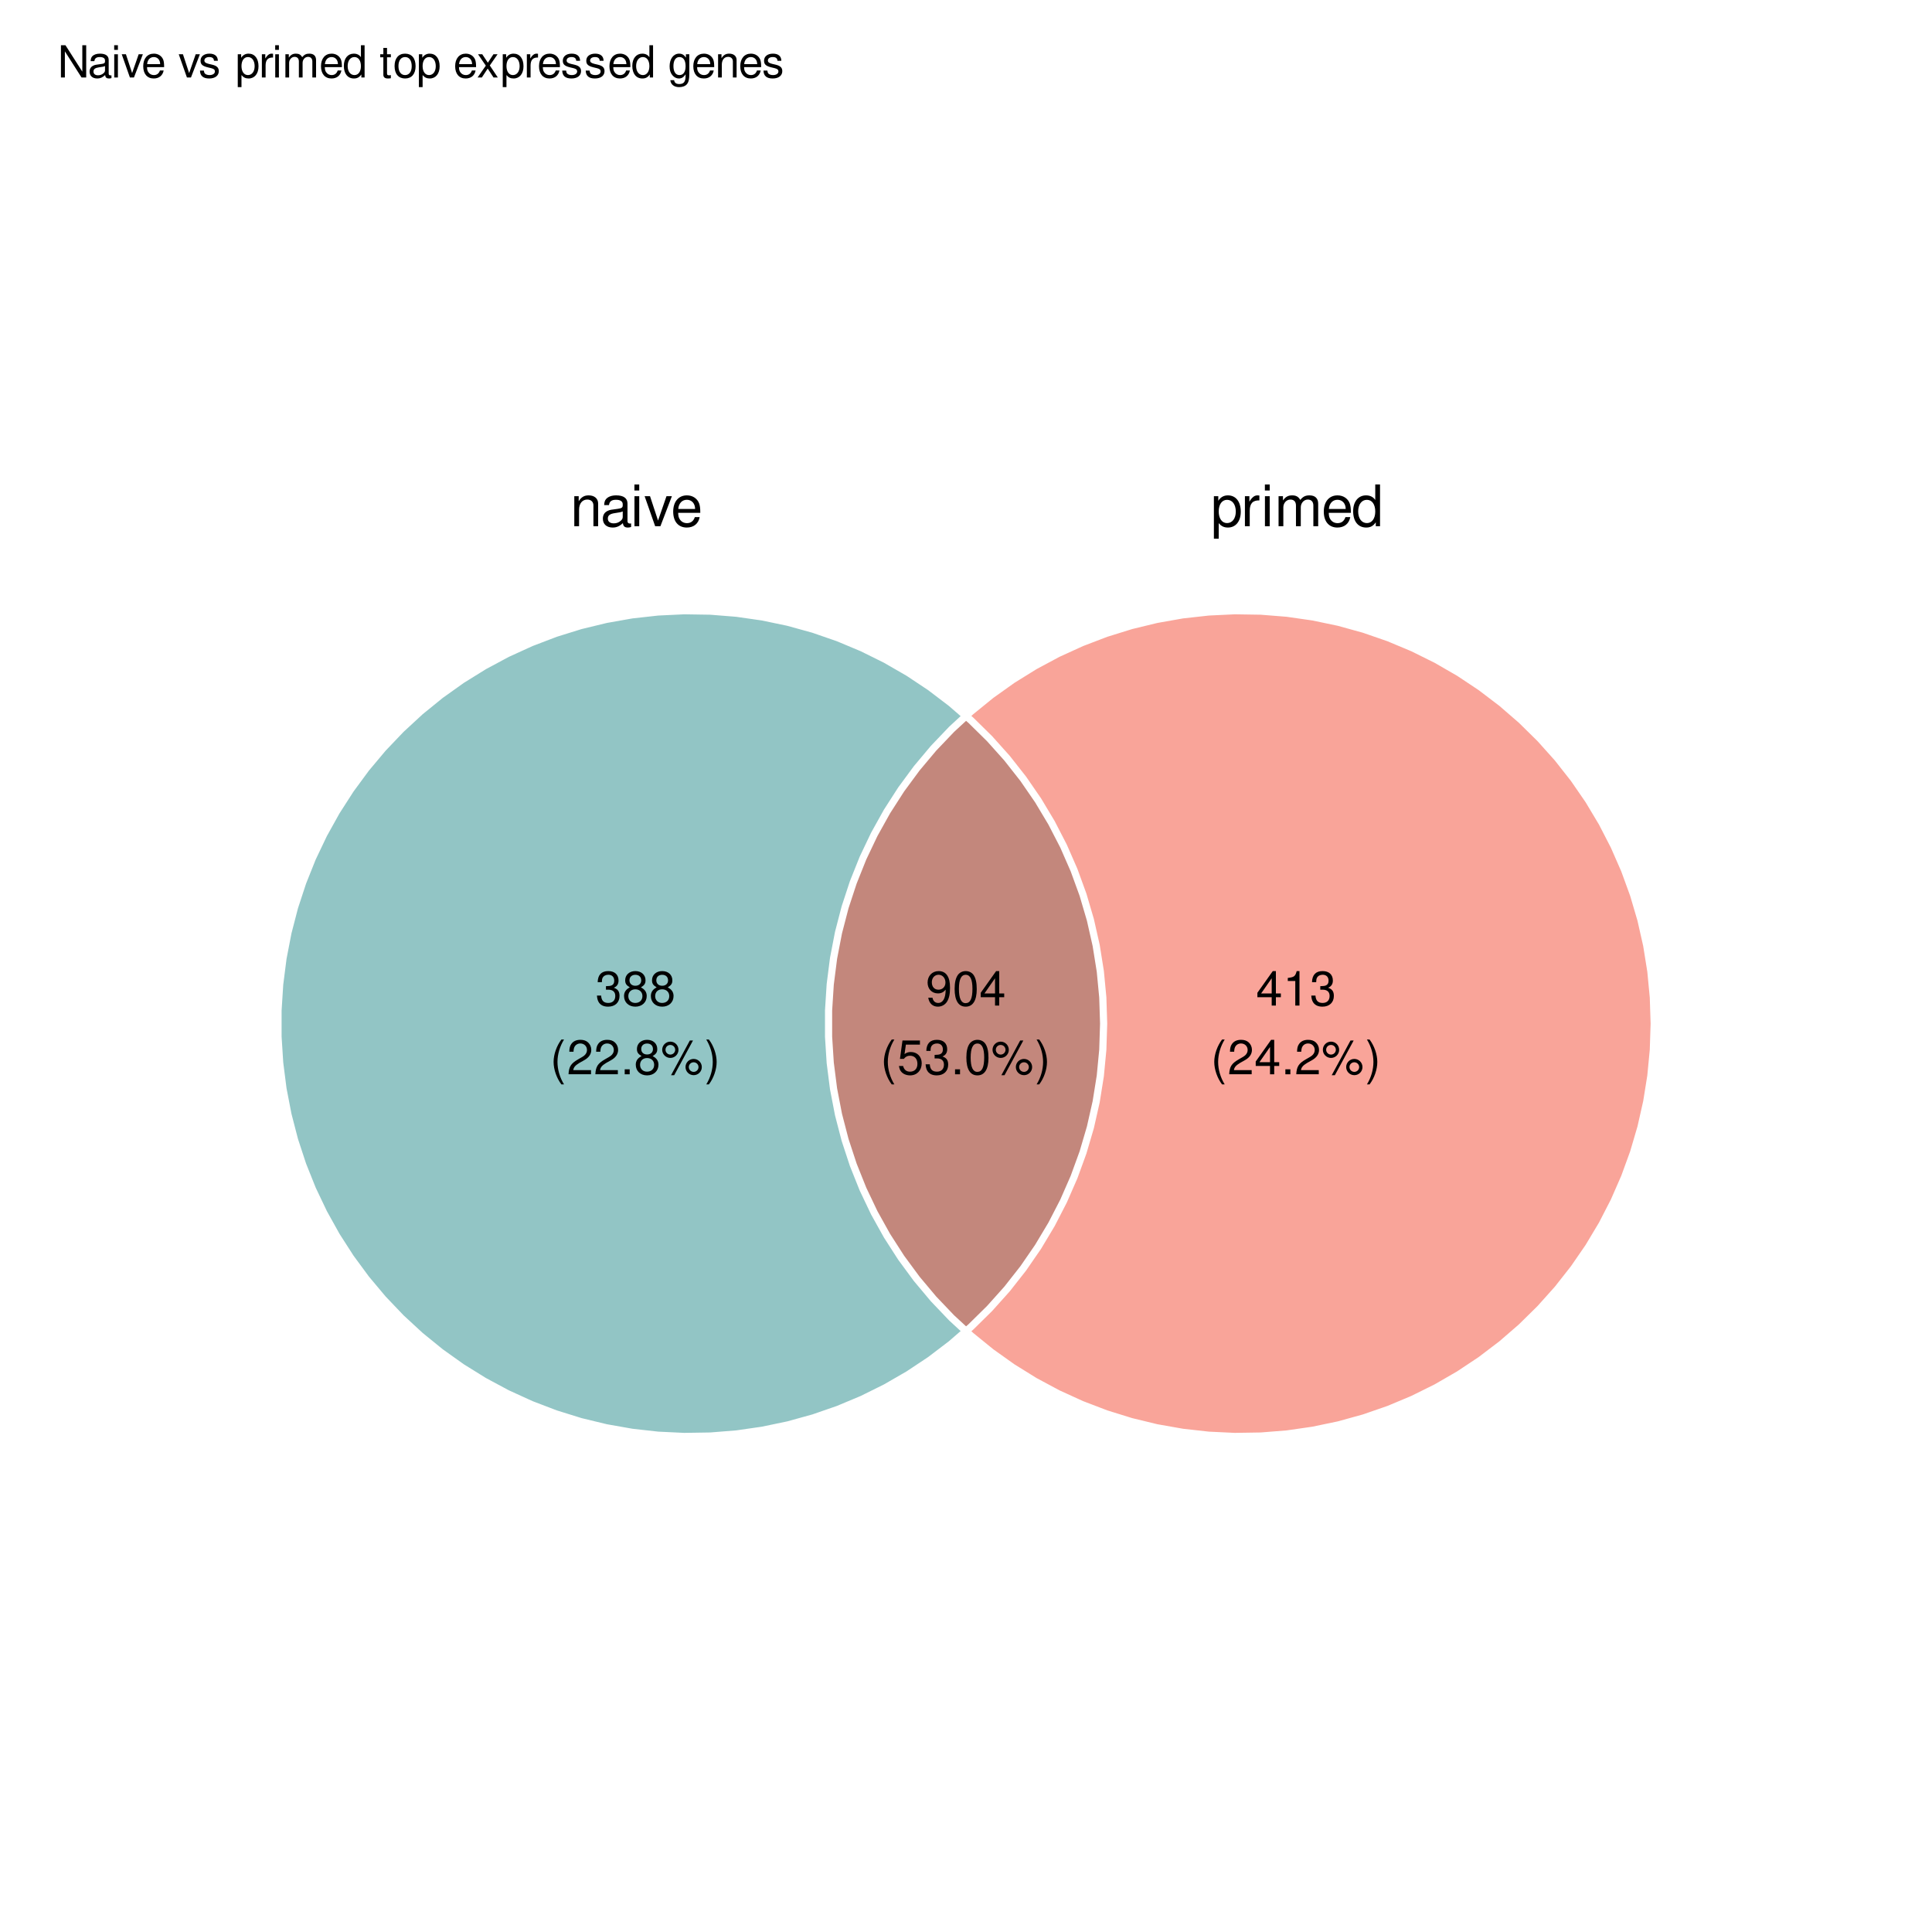 <?xml version="1.0" encoding="UTF-8"?>
<svg xmlns="http://www.w3.org/2000/svg" xmlns:xlink="http://www.w3.org/1999/xlink" width="576pt" height="576pt" viewBox="0 0 576 576" version="1.1">
<defs>
<g>
<symbol overflow="visible" id="glyph0-0">
<path style="stroke:none;" d=""/>
</symbol>
<symbol overflow="visible" id="glyph0-1">
<path style="stroke:none;" d="M 1.203 -8.953 L 1.203 0 L 2.625 0 L 2.625 -4.938 C 2.625 -6.766 3.594 -7.953 5.062 -7.953 C 6.188 -7.953 6.906 -7.281 6.906 -6.203 L 6.906 0 L 8.312 0 L 8.312 -6.766 C 8.312 -8.25 7.203 -9.203 5.484 -9.203 C 4.156 -9.203 3.297 -8.688 2.516 -7.453 L 2.516 -8.953 Z M 1.203 -8.953 "/>
</symbol>
<symbol overflow="visible" id="glyph0-2">
<path style="stroke:none;" d="M 9.141 -0.844 C 8.984 -0.797 8.922 -0.797 8.828 -0.797 C 8.328 -0.797 8.062 -1.062 8.062 -1.5 L 8.062 -6.766 C 8.062 -8.344 6.906 -9.203 4.703 -9.203 C 3.375 -9.203 2.344 -8.828 1.719 -8.156 C 1.312 -7.703 1.141 -7.188 1.109 -6.297 L 2.547 -6.297 C 2.672 -7.391 3.312 -7.891 4.641 -7.891 C 5.938 -7.891 6.641 -7.406 6.641 -6.562 L 6.641 -6.188 C 6.625 -5.562 6.312 -5.344 5.156 -5.188 C 3.141 -4.938 2.828 -4.875 2.281 -4.641 C 1.25 -4.203 0.719 -3.422 0.719 -2.25 C 0.719 -0.625 1.844 0.391 3.656 0.391 C 4.781 0.391 5.688 0 6.688 -0.922 C 6.797 0 7.234 0.391 8.156 0.391 C 8.469 0.391 8.656 0.359 9.141 0.234 Z M 6.641 -2.812 C 6.641 -2.344 6.5 -2.047 6.078 -1.656 C 5.5 -1.125 4.797 -0.859 3.969 -0.859 C 2.859 -0.859 2.203 -1.391 2.203 -2.281 C 2.203 -3.234 2.812 -3.703 4.359 -3.922 C 5.875 -4.141 6.172 -4.203 6.641 -4.422 Z M 6.641 -2.812 "/>
</symbol>
<symbol overflow="visible" id="glyph0-3">
<path style="stroke:none;" d="M 2.562 -8.953 L 1.141 -8.953 L 1.141 0 L 2.562 0 Z M 2.562 -12.453 L 1.125 -12.453 L 1.125 -10.656 L 2.562 -10.656 Z M 2.562 -12.453 "/>
</symbol>
<symbol overflow="visible" id="glyph0-4">
<path style="stroke:none;" d="M 4.875 0 L 8.297 -8.953 L 6.688 -8.953 L 4.172 -1.688 L 1.781 -8.953 L 0.172 -8.953 L 3.312 0 Z M 4.875 0 "/>
</symbol>
<symbol overflow="visible" id="glyph0-5">
<path style="stroke:none;" d="M 8.766 -4 C 8.766 -5.359 8.656 -6.188 8.406 -6.844 C 7.828 -8.312 6.453 -9.203 4.781 -9.203 C 2.281 -9.203 0.688 -7.312 0.688 -4.359 C 0.688 -1.406 2.219 0.391 4.75 0.391 C 6.797 0.391 8.219 -0.766 8.578 -2.719 L 7.141 -2.719 C 6.75 -1.531 5.938 -0.922 4.797 -0.922 C 3.891 -0.922 3.125 -1.328 2.641 -2.078 C 2.312 -2.594 2.188 -3.109 2.172 -4 Z M 2.203 -5.156 C 2.328 -6.812 3.328 -7.891 4.766 -7.891 C 6.219 -7.891 7.219 -6.766 7.219 -5.156 Z M 2.203 -5.156 "/>
</symbol>
<symbol overflow="visible" id="glyph0-6">
<path style="stroke:none;" d="M 0.922 3.719 L 2.359 3.719 L 2.359 -0.938 C 3.109 -0.016 3.938 0.391 5.109 0.391 C 7.422 0.391 8.938 -1.469 8.938 -4.328 C 8.938 -7.328 7.469 -9.203 5.094 -9.203 C 3.875 -9.203 2.906 -8.656 2.234 -7.594 L 2.234 -8.953 L 0.922 -8.953 Z M 4.844 -7.875 C 6.422 -7.875 7.453 -6.484 7.453 -4.359 C 7.453 -2.328 6.406 -0.938 4.844 -0.938 C 3.328 -0.938 2.359 -2.312 2.359 -4.406 C 2.359 -6.5 3.328 -7.875 4.844 -7.875 Z M 4.844 -7.875 "/>
</symbol>
<symbol overflow="visible" id="glyph0-7">
<path style="stroke:none;" d="M 1.172 -8.953 L 1.172 0 L 2.609 0 L 2.609 -4.641 C 2.625 -6.797 3.516 -7.75 5.484 -7.703 L 5.484 -9.156 C 5.25 -9.188 5.109 -9.203 4.938 -9.203 C 4.016 -9.203 3.312 -8.656 2.5 -7.328 L 2.5 -8.953 Z M 1.172 -8.953 "/>
</symbol>
<symbol overflow="visible" id="glyph0-8">
<path style="stroke:none;" d="M 1.203 -8.953 L 1.203 0 L 2.625 0 L 2.625 -5.625 C 2.625 -6.922 3.562 -7.953 4.734 -7.953 C 5.797 -7.953 6.391 -7.312 6.391 -6.172 L 6.391 0 L 7.828 0 L 7.828 -5.625 C 7.828 -6.922 8.766 -7.953 9.922 -7.953 C 10.969 -7.953 11.578 -7.297 11.578 -6.172 L 11.578 0 L 13.016 0 L 13.016 -6.719 C 13.016 -8.312 12.094 -9.203 10.422 -9.203 C 9.219 -9.203 8.5 -8.844 7.672 -7.844 C 7.141 -8.797 6.422 -9.203 5.266 -9.203 C 4.062 -9.203 3.266 -8.766 2.516 -7.688 L 2.516 -8.953 Z M 1.203 -8.953 "/>
</symbol>
<symbol overflow="visible" id="glyph0-9">
<path style="stroke:none;" d="M 8.453 -12.453 L 7.031 -12.453 L 7.031 -7.828 C 6.438 -8.734 5.484 -9.203 4.281 -9.203 C 1.969 -9.203 0.438 -7.344 0.438 -4.484 C 0.438 -1.469 1.906 0.391 4.344 0.391 C 5.562 0.391 6.422 -0.062 7.188 -1.172 L 7.188 0 L 8.453 0 Z M 4.531 -7.875 C 6.062 -7.875 7.031 -6.531 7.031 -4.375 C 7.031 -2.312 6.047 -0.938 4.547 -0.938 C 2.969 -0.938 1.938 -2.328 1.938 -4.406 C 1.938 -6.484 2.969 -7.875 4.531 -7.875 Z M 4.531 -7.875 "/>
</symbol>
<symbol overflow="visible" id="glyph1-0">
<path style="stroke:none;" d=""/>
</symbol>
<symbol overflow="visible" id="glyph1-1">
<path style="stroke:none;" d="M 3.141 -4.734 L 3.828 -4.734 C 5.188 -4.734 5.922 -4.094 5.922 -2.859 C 5.922 -1.562 5.141 -0.781 3.844 -0.781 C 2.453 -0.781 1.797 -1.484 1.703 -2.984 L 0.453 -2.984 C 0.516 -2.156 0.656 -1.625 0.891 -1.172 C 1.422 -0.172 2.406 0.328 3.781 0.328 C 5.859 0.328 7.188 -0.922 7.188 -2.875 C 7.188 -4.188 6.703 -4.891 5.484 -5.312 C 6.422 -5.703 6.891 -6.406 6.891 -7.453 C 6.891 -9.219 5.75 -10.281 3.828 -10.281 C 1.797 -10.281 0.719 -9.141 0.672 -6.969 L 1.922 -6.969 C 1.938 -7.594 1.984 -7.953 2.141 -8.266 C 2.438 -8.844 3.062 -9.188 3.844 -9.188 C 4.953 -9.188 5.609 -8.516 5.609 -7.406 C 5.609 -6.688 5.359 -6.234 4.812 -6 C 4.469 -5.859 4.016 -5.797 3.141 -5.781 Z M 3.141 -4.734 "/>
</symbol>
<symbol overflow="visible" id="glyph1-2">
<path style="stroke:none;" d="M 5.562 -5.422 C 6.609 -6.062 6.938 -6.562 6.938 -7.531 C 6.938 -9.156 5.703 -10.281 3.906 -10.281 C 2.141 -10.281 0.875 -9.156 0.875 -7.547 C 0.875 -6.562 1.203 -6.078 2.25 -5.422 C 1.094 -4.828 0.531 -4 0.531 -2.859 C 0.531 -0.984 1.906 0.328 3.906 0.328 C 5.906 0.328 7.297 -0.984 7.297 -2.859 C 7.297 -4 6.719 -4.828 5.562 -5.422 Z M 3.906 -9.172 C 4.984 -9.172 5.656 -8.531 5.656 -7.5 C 5.656 -6.547 4.969 -5.906 3.906 -5.906 C 2.844 -5.906 2.156 -6.547 2.156 -7.531 C 2.156 -8.531 2.844 -9.172 3.906 -9.172 Z M 3.906 -4.844 C 5.156 -4.844 6.016 -4.031 6.016 -2.828 C 6.016 -1.594 5.172 -0.781 3.875 -0.781 C 2.656 -0.781 1.812 -1.625 1.812 -2.812 C 1.812 -4.031 2.641 -4.844 3.906 -4.844 Z M 3.906 -4.844 "/>
</symbol>
<symbol overflow="visible" id="glyph1-3">
<path style="stroke:none;" d="M 3.359 -10.359 C 1.938 -8.5 1.031 -5.922 1.031 -3.688 C 1.031 -1.438 1.938 1.156 3.359 3.016 L 4.141 3.016 C 2.891 0.984 2.188 -1.406 2.188 -3.688 C 2.188 -5.938 2.891 -8.344 4.141 -10.359 Z M 3.359 -10.359 "/>
</symbol>
<symbol overflow="visible" id="glyph1-4">
<path style="stroke:none;" d="M 7.188 -1.234 L 1.891 -1.234 C 2.016 -2.094 2.469 -2.625 3.719 -3.391 L 5.141 -4.188 C 6.547 -4.969 7.266 -6.016 7.266 -7.281 C 7.266 -8.141 6.922 -8.922 6.328 -9.484 C 5.734 -10.031 4.984 -10.281 4.031 -10.281 C 2.766 -10.281 1.812 -9.828 1.25 -8.938 C 0.891 -8.406 0.734 -7.766 0.719 -6.719 L 1.969 -6.719 C 2 -7.422 2.094 -7.828 2.266 -8.172 C 2.594 -8.797 3.234 -9.188 4 -9.188 C 5.141 -9.188 5.984 -8.359 5.984 -7.25 C 5.984 -6.422 5.516 -5.719 4.625 -5.203 L 3.312 -4.438 C 1.203 -3.234 0.594 -2.266 0.484 -0.016 L 7.188 -0.016 Z M 7.188 -1.234 "/>
</symbol>
<symbol overflow="visible" id="glyph1-5">
<path style="stroke:none;" d="M 2.719 -1.484 L 1.234 -1.484 L 1.234 0 L 2.719 0 Z M 2.719 -1.484 "/>
</symbol>
<symbol overflow="visible" id="glyph1-6">
<path style="stroke:none;" d="M 2.828 -9.734 C 1.5 -9.734 0.406 -8.641 0.406 -7.312 C 0.406 -5.969 1.5 -4.875 2.844 -4.875 C 4.172 -4.875 5.266 -5.969 5.266 -7.281 C 5.266 -8.656 4.188 -9.734 2.828 -9.734 Z M 2.828 -8.75 C 3.641 -8.75 4.281 -8.109 4.281 -7.297 C 4.281 -6.516 3.625 -5.875 2.844 -5.875 C 2.047 -5.875 1.391 -6.516 1.391 -7.312 C 1.391 -8.109 2.031 -8.75 2.828 -8.75 Z M 8.656 -10.078 L 3.047 0.281 L 3.984 0.281 L 9.594 -10.078 Z M 9.781 -4.578 C 8.453 -4.578 7.359 -3.5 7.359 -2.156 C 7.359 -0.812 8.453 0.266 9.797 0.266 C 11.125 0.266 12.219 -0.812 12.219 -2.141 C 12.219 -3.5 11.141 -4.578 9.781 -4.578 Z M 9.781 -3.578 C 10.594 -3.578 11.234 -2.938 11.234 -2.141 C 11.234 -1.359 10.578 -0.719 9.797 -0.719 C 8.984 -0.719 8.344 -1.359 8.344 -2.156 C 8.344 -2.938 8.984 -3.578 9.781 -3.578 Z M 9.781 -3.578 "/>
</symbol>
<symbol overflow="visible" id="glyph1-7">
<path style="stroke:none;" d="M 1.328 3.016 C 2.75 1.156 3.641 -1.438 3.641 -3.672 C 3.641 -5.922 2.75 -8.5 1.328 -10.359 L 0.547 -10.359 C 1.797 -8.328 2.484 -5.938 2.484 -3.672 C 2.484 -1.406 1.797 1 0.547 3.016 Z M 1.328 3.016 "/>
</symbol>
<symbol overflow="visible" id="glyph1-8">
<path style="stroke:none;" d="M 4.656 -2.484 L 4.656 0 L 5.906 0 L 5.906 -2.484 L 7.391 -2.484 L 7.391 -3.609 L 5.906 -3.609 L 5.906 -10.281 L 4.984 -10.281 L 0.391 -3.812 L 0.391 -2.484 Z M 4.656 -3.609 L 1.5 -3.609 L 4.656 -8.141 Z M 4.656 -3.609 "/>
</symbol>
<symbol overflow="visible" id="glyph1-9">
<path style="stroke:none;" d="M 3.688 -7.328 L 3.688 0 L 4.938 0 L 4.938 -10.281 L 4.109 -10.281 C 3.672 -8.703 3.391 -8.484 1.453 -8.234 L 1.453 -7.328 Z M 3.688 -7.328 "/>
</symbol>
<symbol overflow="visible" id="glyph1-10">
<path style="stroke:none;" d="M 0.75 -2.344 C 1 -0.672 2.078 0.328 3.609 0.328 C 4.734 0.328 5.734 -0.219 6.328 -1.141 C 6.953 -2.141 7.234 -3.391 7.234 -5.266 C 7.234 -7 6.984 -8.094 6.391 -9 C 5.828 -9.844 4.953 -10.281 3.844 -10.281 C 1.922 -10.281 0.547 -8.844 0.547 -6.859 C 0.547 -4.969 1.812 -3.625 3.641 -3.625 C 4.594 -3.625 5.297 -3.969 5.938 -4.75 C 5.922 -2.188 5.141 -0.781 3.703 -0.781 C 2.812 -0.781 2.203 -1.344 2 -2.344 Z M 3.828 -9.188 C 4.984 -9.188 5.875 -8.203 5.875 -6.875 C 5.875 -5.609 5.016 -4.734 3.781 -4.734 C 2.578 -4.734 1.812 -5.594 1.812 -6.953 C 1.812 -8.25 2.656 -9.188 3.828 -9.188 Z M 3.828 -9.188 "/>
</symbol>
<symbol overflow="visible" id="glyph1-11">
<path style="stroke:none;" d="M 3.906 -10.281 C 2.969 -10.281 2.125 -9.859 1.594 -9.156 C 0.938 -8.25 0.609 -6.875 0.609 -4.984 C 0.609 -1.5 1.75 0.328 3.906 0.328 C 6.047 0.328 7.203 -1.5 7.203 -4.891 C 7.203 -6.875 6.891 -8.219 6.234 -9.156 C 5.703 -9.875 4.859 -10.281 3.906 -10.281 Z M 3.906 -9.172 C 5.266 -9.172 5.922 -7.797 5.922 -5 C 5.922 -2.078 5.281 -0.719 3.875 -0.719 C 2.562 -0.719 1.891 -2.141 1.891 -4.969 C 1.891 -7.797 2.562 -9.172 3.906 -9.172 Z M 3.906 -9.172 "/>
</symbol>
<symbol overflow="visible" id="glyph1-12">
<path style="stroke:none;" d="M 6.766 -10.078 L 1.562 -10.078 L 0.812 -4.594 L 1.969 -4.594 C 2.547 -5.297 3.031 -5.531 3.828 -5.531 C 5.172 -5.531 6.016 -4.609 6.016 -3.109 C 6.016 -1.656 5.172 -0.781 3.812 -0.781 C 2.719 -0.781 2.047 -1.344 1.75 -2.469 L 0.5 -2.469 C 0.672 -1.656 0.812 -1.25 1.109 -0.875 C 1.672 -0.109 2.703 0.328 3.844 0.328 C 5.875 0.328 7.297 -1.156 7.297 -3.281 C 7.297 -5.281 5.969 -6.641 4.031 -6.641 C 3.328 -6.641 2.766 -6.453 2.172 -6.031 L 2.578 -8.844 L 6.766 -8.844 Z M 6.766 -10.078 "/>
</symbol>
<symbol overflow="visible" id="glyph2-0">
<path style="stroke:none;" d=""/>
</symbol>
<symbol overflow="visible" id="glyph2-1">
<path style="stroke:none;" d="M 8.531 -9.625 L 7.375 -9.625 L 7.375 -1.75 L 2.344 -9.625 L 1 -9.625 L 1 0 L 2.172 0 L 2.172 -7.797 L 7.141 0 L 8.531 0 Z M 8.531 -9.625 "/>
</symbol>
<symbol overflow="visible" id="glyph2-2">
<path style="stroke:none;" d="M 7.062 -0.641 C 6.938 -0.625 6.891 -0.625 6.828 -0.625 C 6.438 -0.625 6.234 -0.812 6.234 -1.156 L 6.234 -5.234 C 6.234 -6.453 5.328 -7.109 3.625 -7.109 C 2.609 -7.109 1.812 -6.828 1.328 -6.312 C 1.016 -5.953 0.891 -5.562 0.859 -4.875 L 1.969 -4.875 C 2.062 -5.719 2.562 -6.094 3.594 -6.094 C 4.594 -6.094 5.141 -5.734 5.141 -5.062 L 5.141 -4.781 C 5.125 -4.297 4.891 -4.125 3.984 -4.016 C 2.422 -3.812 2.188 -3.766 1.766 -3.594 C 0.969 -3.25 0.547 -2.641 0.547 -1.75 C 0.547 -0.484 1.422 0.297 2.828 0.297 C 3.703 0.297 4.391 0 5.172 -0.719 C 5.25 0 5.594 0.297 6.312 0.297 C 6.547 0.297 6.688 0.281 7.062 0.188 Z M 5.141 -2.172 C 5.141 -1.812 5.031 -1.578 4.703 -1.281 C 4.25 -0.875 3.703 -0.656 3.062 -0.656 C 2.203 -0.656 1.703 -1.062 1.703 -1.766 C 1.703 -2.5 2.172 -2.859 3.359 -3.031 C 4.547 -3.188 4.766 -3.25 5.141 -3.422 Z M 5.141 -2.172 "/>
</symbol>
<symbol overflow="visible" id="glyph2-3">
<path style="stroke:none;" d="M 1.984 -6.922 L 0.891 -6.922 L 0.891 0 L 1.984 0 Z M 1.984 -9.625 L 0.875 -9.625 L 0.875 -8.234 L 1.984 -8.234 Z M 1.984 -9.625 "/>
</symbol>
<symbol overflow="visible" id="glyph2-4">
<path style="stroke:none;" d="M 3.766 0 L 6.422 -6.922 L 5.172 -6.922 L 3.219 -1.312 L 1.375 -6.922 L 0.125 -6.922 L 2.562 0 Z M 3.766 0 "/>
</symbol>
<symbol overflow="visible" id="glyph2-5">
<path style="stroke:none;" d="M 6.766 -3.094 C 6.766 -4.141 6.688 -4.781 6.5 -5.297 C 6.047 -6.438 4.984 -7.109 3.703 -7.109 C 1.766 -7.109 0.531 -5.656 0.531 -3.359 C 0.531 -1.078 1.719 0.297 3.672 0.297 C 5.25 0.297 6.344 -0.594 6.625 -2.094 L 5.516 -2.094 C 5.219 -1.188 4.594 -0.719 3.703 -0.719 C 3.016 -0.719 2.422 -1.031 2.047 -1.609 C 1.781 -2 1.688 -2.406 1.672 -3.094 Z M 1.703 -3.984 C 1.797 -5.266 2.578 -6.094 3.688 -6.094 C 4.812 -6.094 5.578 -5.234 5.578 -3.984 Z M 1.703 -3.984 "/>
</symbol>
<symbol overflow="visible" id="glyph2-6">
<path style="stroke:none;" d=""/>
</symbol>
<symbol overflow="visible" id="glyph2-7">
<path style="stroke:none;" d="M 5.781 -4.984 C 5.766 -6.344 4.875 -7.109 3.281 -7.109 C 1.656 -7.109 0.625 -6.281 0.625 -5 C 0.625 -3.922 1.172 -3.406 2.812 -3.016 L 3.844 -2.766 C 4.609 -2.578 4.906 -2.297 4.906 -1.812 C 4.906 -1.156 4.266 -0.719 3.297 -0.719 C 2.703 -0.719 2.203 -0.891 1.922 -1.172 C 1.75 -1.375 1.672 -1.578 1.609 -2.062 L 0.453 -2.062 C 0.5 -0.469 1.406 0.297 3.203 0.297 C 4.953 0.297 6.062 -0.547 6.062 -1.891 C 6.062 -2.922 5.484 -3.484 4.109 -3.812 L 3.047 -4.062 C 2.156 -4.281 1.766 -4.562 1.766 -5.062 C 1.766 -5.703 2.344 -6.094 3.234 -6.094 C 4.125 -6.094 4.594 -5.719 4.625 -4.984 Z M 5.781 -4.984 "/>
</symbol>
<symbol overflow="visible" id="glyph2-8">
<path style="stroke:none;" d="M 0.719 2.875 L 1.828 2.875 L 1.828 -0.719 C 2.406 -0.016 3.047 0.297 3.953 0.297 C 5.75 0.297 6.906 -1.141 6.906 -3.344 C 6.906 -5.672 5.766 -7.109 3.938 -7.109 C 3 -7.109 2.25 -6.688 1.734 -5.875 L 1.734 -6.922 L 0.719 -6.922 Z M 3.75 -6.094 C 4.969 -6.094 5.75 -5.016 5.75 -3.359 C 5.75 -1.797 4.953 -0.719 3.75 -0.719 C 2.578 -0.719 1.828 -1.781 1.828 -3.406 C 1.828 -5.031 2.578 -6.094 3.75 -6.094 Z M 3.75 -6.094 "/>
</symbol>
<symbol overflow="visible" id="glyph2-9">
<path style="stroke:none;" d="M 0.906 -6.922 L 0.906 0 L 2.016 0 L 2.016 -3.594 C 2.031 -5.25 2.719 -6 4.234 -5.953 L 4.234 -7.078 C 4.047 -7.109 3.953 -7.109 3.812 -7.109 C 3.109 -7.109 2.562 -6.688 1.922 -5.672 L 1.922 -6.922 Z M 0.906 -6.922 "/>
</symbol>
<symbol overflow="visible" id="glyph2-10">
<path style="stroke:none;" d="M 0.922 -6.922 L 0.922 0 L 2.031 0 L 2.031 -4.344 C 2.031 -5.344 2.766 -6.156 3.656 -6.156 C 4.469 -6.156 4.938 -5.656 4.938 -4.766 L 4.938 0 L 6.047 0 L 6.047 -4.344 C 6.047 -5.344 6.766 -6.156 7.672 -6.156 C 8.469 -6.156 8.953 -5.641 8.953 -4.766 L 8.953 0 L 10.062 0 L 10.062 -5.188 C 10.062 -6.438 9.344 -7.109 8.047 -7.109 C 7.125 -7.109 6.578 -6.844 5.922 -6.062 C 5.516 -6.797 4.969 -7.109 4.062 -7.109 C 3.141 -7.109 2.516 -6.766 1.938 -5.938 L 1.938 -6.922 Z M 0.922 -6.922 "/>
</symbol>
<symbol overflow="visible" id="glyph2-11">
<path style="stroke:none;" d="M 6.531 -9.625 L 5.438 -9.625 L 5.438 -6.047 C 4.984 -6.75 4.234 -7.109 3.312 -7.109 C 1.516 -7.109 0.344 -5.672 0.344 -3.469 C 0.344 -1.141 1.484 0.297 3.359 0.297 C 4.297 0.297 4.969 -0.047 5.562 -0.906 L 5.562 0 L 6.531 0 Z M 3.5 -6.094 C 4.688 -6.094 5.438 -5.047 5.438 -3.375 C 5.438 -1.781 4.672 -0.719 3.516 -0.719 C 2.297 -0.719 1.484 -1.797 1.484 -3.406 C 1.484 -5.016 2.297 -6.094 3.5 -6.094 Z M 3.5 -6.094 "/>
</symbol>
<symbol overflow="visible" id="glyph2-12">
<path style="stroke:none;" d="M 3.359 -6.922 L 2.219 -6.922 L 2.219 -8.812 L 1.125 -8.812 L 1.125 -6.922 L 0.188 -6.922 L 0.188 -6.016 L 1.125 -6.016 L 1.125 -0.797 C 1.125 -0.078 1.594 0.297 2.453 0.297 C 2.75 0.297 2.984 0.281 3.359 0.219 L 3.359 -0.719 C 3.188 -0.672 3.047 -0.656 2.828 -0.656 C 2.344 -0.656 2.219 -0.797 2.219 -1.281 L 2.219 -6.016 L 3.359 -6.016 Z M 3.359 -6.922 "/>
</symbol>
<symbol overflow="visible" id="glyph2-13">
<path style="stroke:none;" d="M 3.594 -7.109 C 1.641 -7.109 0.469 -5.734 0.469 -3.406 C 0.469 -1.062 1.641 0.297 3.609 0.297 C 5.562 0.297 6.734 -1.078 6.734 -3.359 C 6.734 -5.75 5.594 -7.109 3.594 -7.109 Z M 3.609 -6.094 C 4.844 -6.094 5.578 -5.078 5.578 -3.359 C 5.578 -1.734 4.812 -0.719 3.609 -0.719 C 2.375 -0.719 1.625 -1.734 1.625 -3.406 C 1.625 -5.078 2.375 -6.094 3.609 -6.094 Z M 3.609 -6.094 "/>
</symbol>
<symbol overflow="visible" id="glyph2-14">
<path style="stroke:none;" d="M 3.859 -3.578 L 6.172 -6.922 L 4.938 -6.922 L 3.281 -4.406 L 1.609 -6.922 L 0.359 -6.922 L 2.672 -3.531 L 0.219 0 L 1.484 0 L 3.234 -2.656 L 4.969 0 L 6.25 0 Z M 3.859 -3.578 "/>
</symbol>
<symbol overflow="visible" id="glyph2-15">
<path style="stroke:none;" d="M 5.328 -6.922 L 5.328 -5.922 C 4.781 -6.75 4.172 -7.109 3.297 -7.109 C 1.625 -7.109 0.469 -5.562 0.469 -3.344 C 0.469 -2.172 0.734 -1.328 1.328 -0.641 C 1.844 -0.031 2.516 0.297 3.219 0.297 C 4.047 0.297 4.641 -0.062 5.234 -0.938 L 5.234 -0.578 C 5.234 1.266 4.719 1.953 3.344 1.953 C 2.406 1.953 1.922 1.578 1.812 0.797 L 0.688 0.797 C 0.797 2.078 1.812 2.875 3.312 2.875 C 4.328 2.875 5.172 2.547 5.625 2 C 6.156 1.344 6.344 0.484 6.344 -1.141 L 6.344 -6.922 Z M 3.406 -6.094 C 4.562 -6.094 5.234 -5.125 5.234 -3.359 C 5.234 -1.688 4.562 -0.719 3.406 -0.719 C 2.266 -0.719 1.609 -1.703 1.609 -3.406 C 1.609 -5.094 2.266 -6.094 3.406 -6.094 Z M 3.406 -6.094 "/>
</symbol>
<symbol overflow="visible" id="glyph2-16">
<path style="stroke:none;" d="M 0.922 -6.922 L 0.922 0 L 2.031 0 L 2.031 -3.812 C 2.031 -5.234 2.766 -6.156 3.906 -6.156 C 4.781 -6.156 5.328 -5.625 5.328 -4.797 L 5.328 0 L 6.438 0 L 6.438 -5.234 C 6.438 -6.375 5.578 -7.109 4.234 -7.109 C 3.203 -7.109 2.547 -6.719 1.938 -5.75 L 1.938 -6.922 Z M 0.922 -6.922 "/>
</symbol>
</g>
</defs>
<g id="surface254">
<rect x="0" y="0" width="576" height="576" style="fill:rgb(100%,100%,100%);fill-opacity:1;stroke:none;"/>
<path style=" stroke:none;fill-rule:nonzero;fill:rgb(15.294%,54.51%,54.51%);fill-opacity:0.502;" d="M 329.035 305.168 L 328.785 297.363 L 328.043 289.586 L 326.809 281.871 L 325.09 274.254 L 322.887 266.758 L 320.215 259.418 L 317.086 252.262 L 313.504 245.316 L 309.492 238.613 L 305.062 232.18 L 300.234 226.039 L 295.023 220.219 L 289.457 214.738 L 283.555 209.621 L 277.34 204.891 L 270.836 200.566 L 264.07 196.66 L 257.07 193.191 L 249.863 190.172 L 242.484 187.617 L 234.953 185.535 L 227.309 183.934 L 219.574 182.824 L 211.789 182.203 L 203.977 182.082 L 196.176 182.453 L 188.41 183.316 L 180.719 184.676 L 173.125 186.516 L 165.668 188.836 L 158.371 191.625 L 151.262 194.867 L 144.379 198.559 L 137.738 202.676 L 131.375 207.207 L 125.312 212.133 L 119.574 217.434 L 114.184 223.086 L 109.164 229.07 L 104.531 235.363 L 100.309 241.934 L 96.512 248.762 L 93.152 255.812 L 90.25 263.066 L 87.812 270.488 L 85.852 278.047 L 84.371 285.719 L 83.383 293.469 L 82.887 301.266 L 82.887 309.074 L 83.383 316.871 L 84.371 324.621 L 85.852 332.289 L 87.812 339.852 L 90.25 347.273 L 93.152 354.527 L 96.512 361.578 L 100.309 368.406 L 104.531 374.977 L 109.164 381.27 L 114.184 387.254 L 119.574 392.906 L 125.312 398.207 L 131.375 403.133 L 137.738 407.664 L 144.379 411.781 L 151.262 415.473 L 158.371 418.715 L 165.668 421.504 L 173.125 423.824 L 180.719 425.664 L 188.41 427.02 L 196.176 427.887 L 203.977 428.258 L 211.789 428.137 L 219.574 427.516 L 227.309 426.402 L 234.953 424.805 L 242.484 422.723 L 249.863 420.168 L 257.07 417.148 L 264.07 413.68 L 270.836 409.773 L 277.34 405.449 L 283.555 400.719 L 289.457 395.602 L 295.023 390.121 L 300.234 384.301 L 305.062 378.16 L 309.492 371.727 L 313.504 365.023 L 317.086 358.078 L 320.215 350.922 L 322.887 343.582 L 325.09 336.086 L 326.809 328.469 L 328.043 320.754 L 328.785 312.977 Z M 329.035 305.168 "/>
<path style=" stroke:none;fill-rule:nonzero;fill:rgb(95.686%,29.412%,20.392%);fill-opacity:0.502;" d="M 493.176 305.168 L 492.926 297.363 L 492.184 289.586 L 490.949 281.871 L 489.23 274.254 L 487.027 266.758 L 484.355 259.418 L 481.223 252.262 L 477.645 245.316 L 473.633 238.613 L 469.203 232.18 L 464.375 226.039 L 459.164 220.219 L 453.598 214.738 L 447.695 209.621 L 441.477 204.891 L 434.973 200.566 L 428.207 196.66 L 421.211 193.191 L 414.004 190.172 L 406.621 187.617 L 399.094 185.535 L 391.445 183.934 L 383.715 182.824 L 375.926 182.203 L 368.117 182.082 L 360.312 182.453 L 352.551 183.316 L 344.855 184.676 L 337.266 186.516 L 329.805 188.836 L 322.508 191.625 L 315.402 194.867 L 308.516 198.559 L 301.879 202.676 L 295.516 207.207 L 289.453 212.133 L 283.715 217.434 L 278.324 223.086 L 273.305 229.07 L 268.672 235.363 L 264.449 241.934 L 260.648 248.762 L 257.293 255.812 L 254.391 263.066 L 251.953 270.488 L 249.988 278.047 L 248.512 285.719 L 247.523 293.469 L 247.027 301.266 L 247.027 309.074 L 247.523 316.871 L 248.512 324.621 L 249.988 332.289 L 251.953 339.852 L 254.391 347.273 L 257.293 354.527 L 260.648 361.578 L 264.449 368.406 L 268.672 374.977 L 273.305 381.27 L 278.324 387.254 L 283.715 392.906 L 289.453 398.207 L 295.516 403.133 L 301.879 407.664 L 308.516 411.781 L 315.402 415.473 L 322.508 418.715 L 329.805 421.504 L 337.266 423.824 L 344.855 425.664 L 352.551 427.02 L 360.312 427.887 L 368.117 428.258 L 375.926 428.137 L 383.715 427.516 L 391.445 426.402 L 399.094 424.805 L 406.621 422.723 L 414.004 420.168 L 421.211 417.148 L 428.207 413.68 L 434.973 409.773 L 441.477 405.449 L 447.695 400.719 L 453.598 395.602 L 459.164 390.121 L 464.375 384.301 L 469.203 378.16 L 473.633 371.727 L 477.645 365.023 L 481.223 358.078 L 484.355 350.922 L 487.027 343.582 L 489.23 336.086 L 490.949 328.469 L 492.184 320.754 L 492.926 312.977 Z M 493.176 305.168 "/>
<path style="fill:none;stroke-width:2.134;stroke-linecap:round;stroke-linejoin:round;stroke:rgb(100%,100%,100%);stroke-opacity:1;stroke-miterlimit:10;" d="M 329.035 305.168 L 328.785 297.363 L 328.043 289.586 L 326.809 281.871 L 325.09 274.254 L 322.887 266.758 L 320.215 259.418 L 317.086 252.262 L 313.504 245.316 L 309.492 238.613 L 305.062 232.18 L 300.234 226.039 L 295.023 220.219 L 289.457 214.738 L 283.555 209.621 L 277.34 204.891 L 270.836 200.566 L 264.07 196.66 L 257.07 193.191 L 249.863 190.172 L 242.484 187.617 L 234.953 185.535 L 227.309 183.934 L 219.574 182.824 L 211.789 182.203 L 203.977 182.082 L 196.176 182.453 L 188.41 183.316 L 180.719 184.676 L 173.125 186.516 L 165.668 188.836 L 158.371 191.625 L 151.262 194.867 L 144.379 198.559 L 137.738 202.676 L 131.375 207.207 L 125.312 212.133 L 119.574 217.434 L 114.184 223.086 L 109.164 229.07 L 104.531 235.363 L 100.309 241.934 L 96.512 248.762 L 93.152 255.812 L 90.25 263.066 L 87.812 270.488 L 85.852 278.047 L 84.371 285.719 L 83.383 293.469 L 82.887 301.266 L 82.887 309.074 L 83.383 316.871 L 84.371 324.621 L 85.852 332.289 L 87.812 339.852 L 90.25 347.273 L 93.152 354.527 L 96.512 361.578 L 100.309 368.406 L 104.531 374.977 L 109.164 381.27 L 114.184 387.254 L 119.574 392.906 L 125.312 398.207 L 131.375 403.133 L 137.738 407.664 L 144.379 411.781 L 151.262 415.473 L 158.371 418.715 L 165.668 421.504 L 173.125 423.824 L 180.719 425.664 L 188.41 427.02 L 196.176 427.887 L 203.977 428.258 L 211.789 428.137 L 219.574 427.516 L 227.309 426.402 L 234.953 424.805 L 242.484 422.723 L 249.863 420.168 L 257.07 417.148 L 264.07 413.68 L 270.836 409.773 L 277.34 405.449 L 283.555 400.719 L 289.457 395.602 L 295.023 390.121 L 300.234 384.301 L 305.062 378.16 L 309.492 371.727 L 313.504 365.023 L 317.086 358.078 L 320.215 350.922 L 322.887 343.582 L 325.09 336.086 L 326.809 328.469 L 328.043 320.754 L 328.785 312.977 L 329.035 305.168 "/>
<path style="fill:none;stroke-width:2.134;stroke-linecap:round;stroke-linejoin:round;stroke:rgb(100%,100%,100%);stroke-opacity:1;stroke-miterlimit:10;" d="M 493.176 305.168 L 492.926 297.363 L 492.184 289.586 L 490.949 281.871 L 489.23 274.254 L 487.027 266.758 L 484.355 259.418 L 481.223 252.262 L 477.645 245.316 L 473.633 238.613 L 469.203 232.18 L 464.375 226.039 L 459.164 220.219 L 453.598 214.738 L 447.695 209.621 L 441.477 204.891 L 434.973 200.566 L 428.207 196.66 L 421.211 193.191 L 414.004 190.172 L 406.621 187.617 L 399.094 185.535 L 391.445 183.934 L 383.715 182.824 L 375.926 182.203 L 368.117 182.082 L 360.312 182.453 L 352.551 183.316 L 344.855 184.676 L 337.266 186.516 L 329.805 188.836 L 322.508 191.625 L 315.402 194.867 L 308.516 198.559 L 301.879 202.676 L 295.516 207.207 L 289.453 212.133 L 283.715 217.434 L 278.324 223.086 L 273.305 229.07 L 268.672 235.363 L 264.449 241.934 L 260.648 248.762 L 257.293 255.812 L 254.391 263.066 L 251.953 270.488 L 249.988 278.047 L 248.512 285.719 L 247.523 293.469 L 247.027 301.266 L 247.027 309.074 L 247.523 316.871 L 248.512 324.621 L 249.988 332.289 L 251.953 339.852 L 254.391 347.273 L 257.293 354.527 L 260.648 361.578 L 264.449 368.406 L 268.672 374.977 L 273.305 381.27 L 278.324 387.254 L 283.715 392.906 L 289.453 398.207 L 295.516 403.133 L 301.879 407.664 L 308.516 411.781 L 315.402 415.473 L 322.508 418.715 L 329.805 421.504 L 337.266 423.824 L 344.855 425.664 L 352.551 427.02 L 360.312 427.887 L 368.117 428.258 L 375.926 428.137 L 383.715 427.516 L 391.445 426.402 L 399.094 424.805 L 406.621 422.723 L 414.004 420.168 L 421.211 417.148 L 428.207 413.68 L 434.973 409.773 L 441.477 405.449 L 447.695 400.719 L 453.598 395.602 L 459.164 390.121 L 464.375 384.301 L 469.203 378.16 L 473.633 371.727 L 477.645 365.023 L 481.223 358.078 L 484.355 350.922 L 487.027 343.582 L 489.23 336.086 L 490.949 328.469 L 492.184 320.754 L 492.926 312.977 L 493.176 305.168 "/>
<g style="fill:rgb(0%,0%,0%);fill-opacity:1;">
  <use xlink:href="#glyph0-1" x="170.016" y="156.891"/>
  <use xlink:href="#glyph0-2" x="179.016" y="156.891"/>
  <use xlink:href="#glyph0-3" x="188.016" y="156.891"/>
  <use xlink:href="#glyph0-4" x="192.016" y="156.891"/>
  <use xlink:href="#glyph0-5" x="200.016" y="156.891"/>
</g>
<g style="fill:rgb(0%,0%,0%);fill-opacity:1;">
  <use xlink:href="#glyph0-6" x="360.984" y="156.891"/>
  <use xlink:href="#glyph0-7" x="369.984" y="156.891"/>
  <use xlink:href="#glyph0-3" x="375.984" y="156.891"/>
  <use xlink:href="#glyph0-8" x="379.984" y="156.891"/>
  <use xlink:href="#glyph0-5" x="393.984" y="156.891"/>
  <use xlink:href="#glyph0-9" x="402.984" y="156.891"/>
</g>
<g style="fill:rgb(0%,0%,0%);fill-opacity:1;">
  <use xlink:href="#glyph1-1" x="177.516" y="299.796"/>
  <use xlink:href="#glyph1-2" x="185.516" y="299.796"/>
  <use xlink:href="#glyph1-2" x="193.516" y="299.796"/>
</g>
<g style="fill:rgb(0%,0%,0%);fill-opacity:1;">
  <use xlink:href="#glyph1-3" x="164.016" y="320.284"/>
  <use xlink:href="#glyph1-4" x="169.016" y="320.284"/>
  <use xlink:href="#glyph1-4" x="177.016" y="320.284"/>
  <use xlink:href="#glyph1-5" x="185.016" y="320.284"/>
  <use xlink:href="#glyph1-2" x="189.016" y="320.284"/>
  <use xlink:href="#glyph1-6" x="197.016" y="320.284"/>
  <use xlink:href="#glyph1-7" x="210.016" y="320.284"/>
</g>
<g style="fill:rgb(0%,0%,0%);fill-opacity:1;">
  <use xlink:href="#glyph1-8" x="374.484" y="299.796"/>
  <use xlink:href="#glyph1-9" x="382.484" y="299.796"/>
  <use xlink:href="#glyph1-1" x="390.484" y="299.796"/>
</g>
<g style="fill:rgb(0%,0%,0%);fill-opacity:1;">
  <use xlink:href="#glyph1-3" x="360.984" y="320.284"/>
  <use xlink:href="#glyph1-4" x="365.984" y="320.284"/>
  <use xlink:href="#glyph1-8" x="373.984" y="320.284"/>
  <use xlink:href="#glyph1-5" x="381.984" y="320.284"/>
  <use xlink:href="#glyph1-4" x="385.984" y="320.284"/>
  <use xlink:href="#glyph1-6" x="393.984" y="320.284"/>
  <use xlink:href="#glyph1-7" x="406.984" y="320.284"/>
</g>
<g style="fill:rgb(0%,0%,0%);fill-opacity:1;">
  <use xlink:href="#glyph1-10" x="276" y="299.796"/>
  <use xlink:href="#glyph1-11" x="284" y="299.796"/>
  <use xlink:href="#glyph1-8" x="292" y="299.796"/>
</g>
<g style="fill:rgb(0%,0%,0%);fill-opacity:1;">
  <use xlink:href="#glyph1-3" x="262.5" y="320.284"/>
  <use xlink:href="#glyph1-12" x="267.5" y="320.284"/>
  <use xlink:href="#glyph1-1" x="275.5" y="320.284"/>
  <use xlink:href="#glyph1-5" x="283.5" y="320.284"/>
  <use xlink:href="#glyph1-11" x="287.5" y="320.284"/>
  <use xlink:href="#glyph1-6" x="295.5" y="320.284"/>
  <use xlink:href="#glyph1-7" x="308.5" y="320.284"/>
</g>
<g style="fill:rgb(0%,0%,0%);fill-opacity:1;">
  <use xlink:href="#glyph2-1" x="17.168" y="23.103"/>
  <use xlink:href="#glyph2-2" x="26.168" y="23.103"/>
  <use xlink:href="#glyph2-3" x="33.168" y="23.103"/>
  <use xlink:href="#glyph2-4" x="36.168" y="23.103"/>
  <use xlink:href="#glyph2-5" x="42.168" y="23.103"/>
  <use xlink:href="#glyph2-6" x="49.168" y="23.103"/>
  <use xlink:href="#glyph2-4" x="53.168" y="23.103"/>
  <use xlink:href="#glyph2-7" x="59.168" y="23.103"/>
  <use xlink:href="#glyph2-6" x="66.168" y="23.103"/>
  <use xlink:href="#glyph2-8" x="70.168" y="23.103"/>
  <use xlink:href="#glyph2-9" x="77.168" y="23.103"/>
  <use xlink:href="#glyph2-3" x="81.168" y="23.103"/>
  <use xlink:href="#glyph2-10" x="84.168" y="23.103"/>
  <use xlink:href="#glyph2-5" x="95.168" y="23.103"/>
  <use xlink:href="#glyph2-11" x="102.168" y="23.103"/>
  <use xlink:href="#glyph2-6" x="109.168" y="23.103"/>
  <use xlink:href="#glyph2-12" x="113.168" y="23.103"/>
  <use xlink:href="#glyph2-13" x="117.168" y="23.103"/>
  <use xlink:href="#glyph2-8" x="124.168" y="23.103"/>
  <use xlink:href="#glyph2-6" x="131.168" y="23.103"/>
  <use xlink:href="#glyph2-5" x="135.168" y="23.103"/>
  <use xlink:href="#glyph2-14" x="142.168" y="23.103"/>
  <use xlink:href="#glyph2-8" x="149.168" y="23.103"/>
  <use xlink:href="#glyph2-9" x="156.168" y="23.103"/>
  <use xlink:href="#glyph2-5" x="160.168" y="23.103"/>
  <use xlink:href="#glyph2-7" x="167.168" y="23.103"/>
  <use xlink:href="#glyph2-7" x="174.168" y="23.103"/>
  <use xlink:href="#glyph2-5" x="181.168" y="23.103"/>
  <use xlink:href="#glyph2-11" x="188.168" y="23.103"/>
  <use xlink:href="#glyph2-6" x="195.168" y="23.103"/>
  <use xlink:href="#glyph2-15" x="199.168" y="23.103"/>
  <use xlink:href="#glyph2-5" x="206.168" y="23.103"/>
  <use xlink:href="#glyph2-16" x="213.168" y="23.103"/>
  <use xlink:href="#glyph2-5" x="220.168" y="23.103"/>
  <use xlink:href="#glyph2-7" x="227.168" y="23.103"/>
</g>
</g>
</svg>
